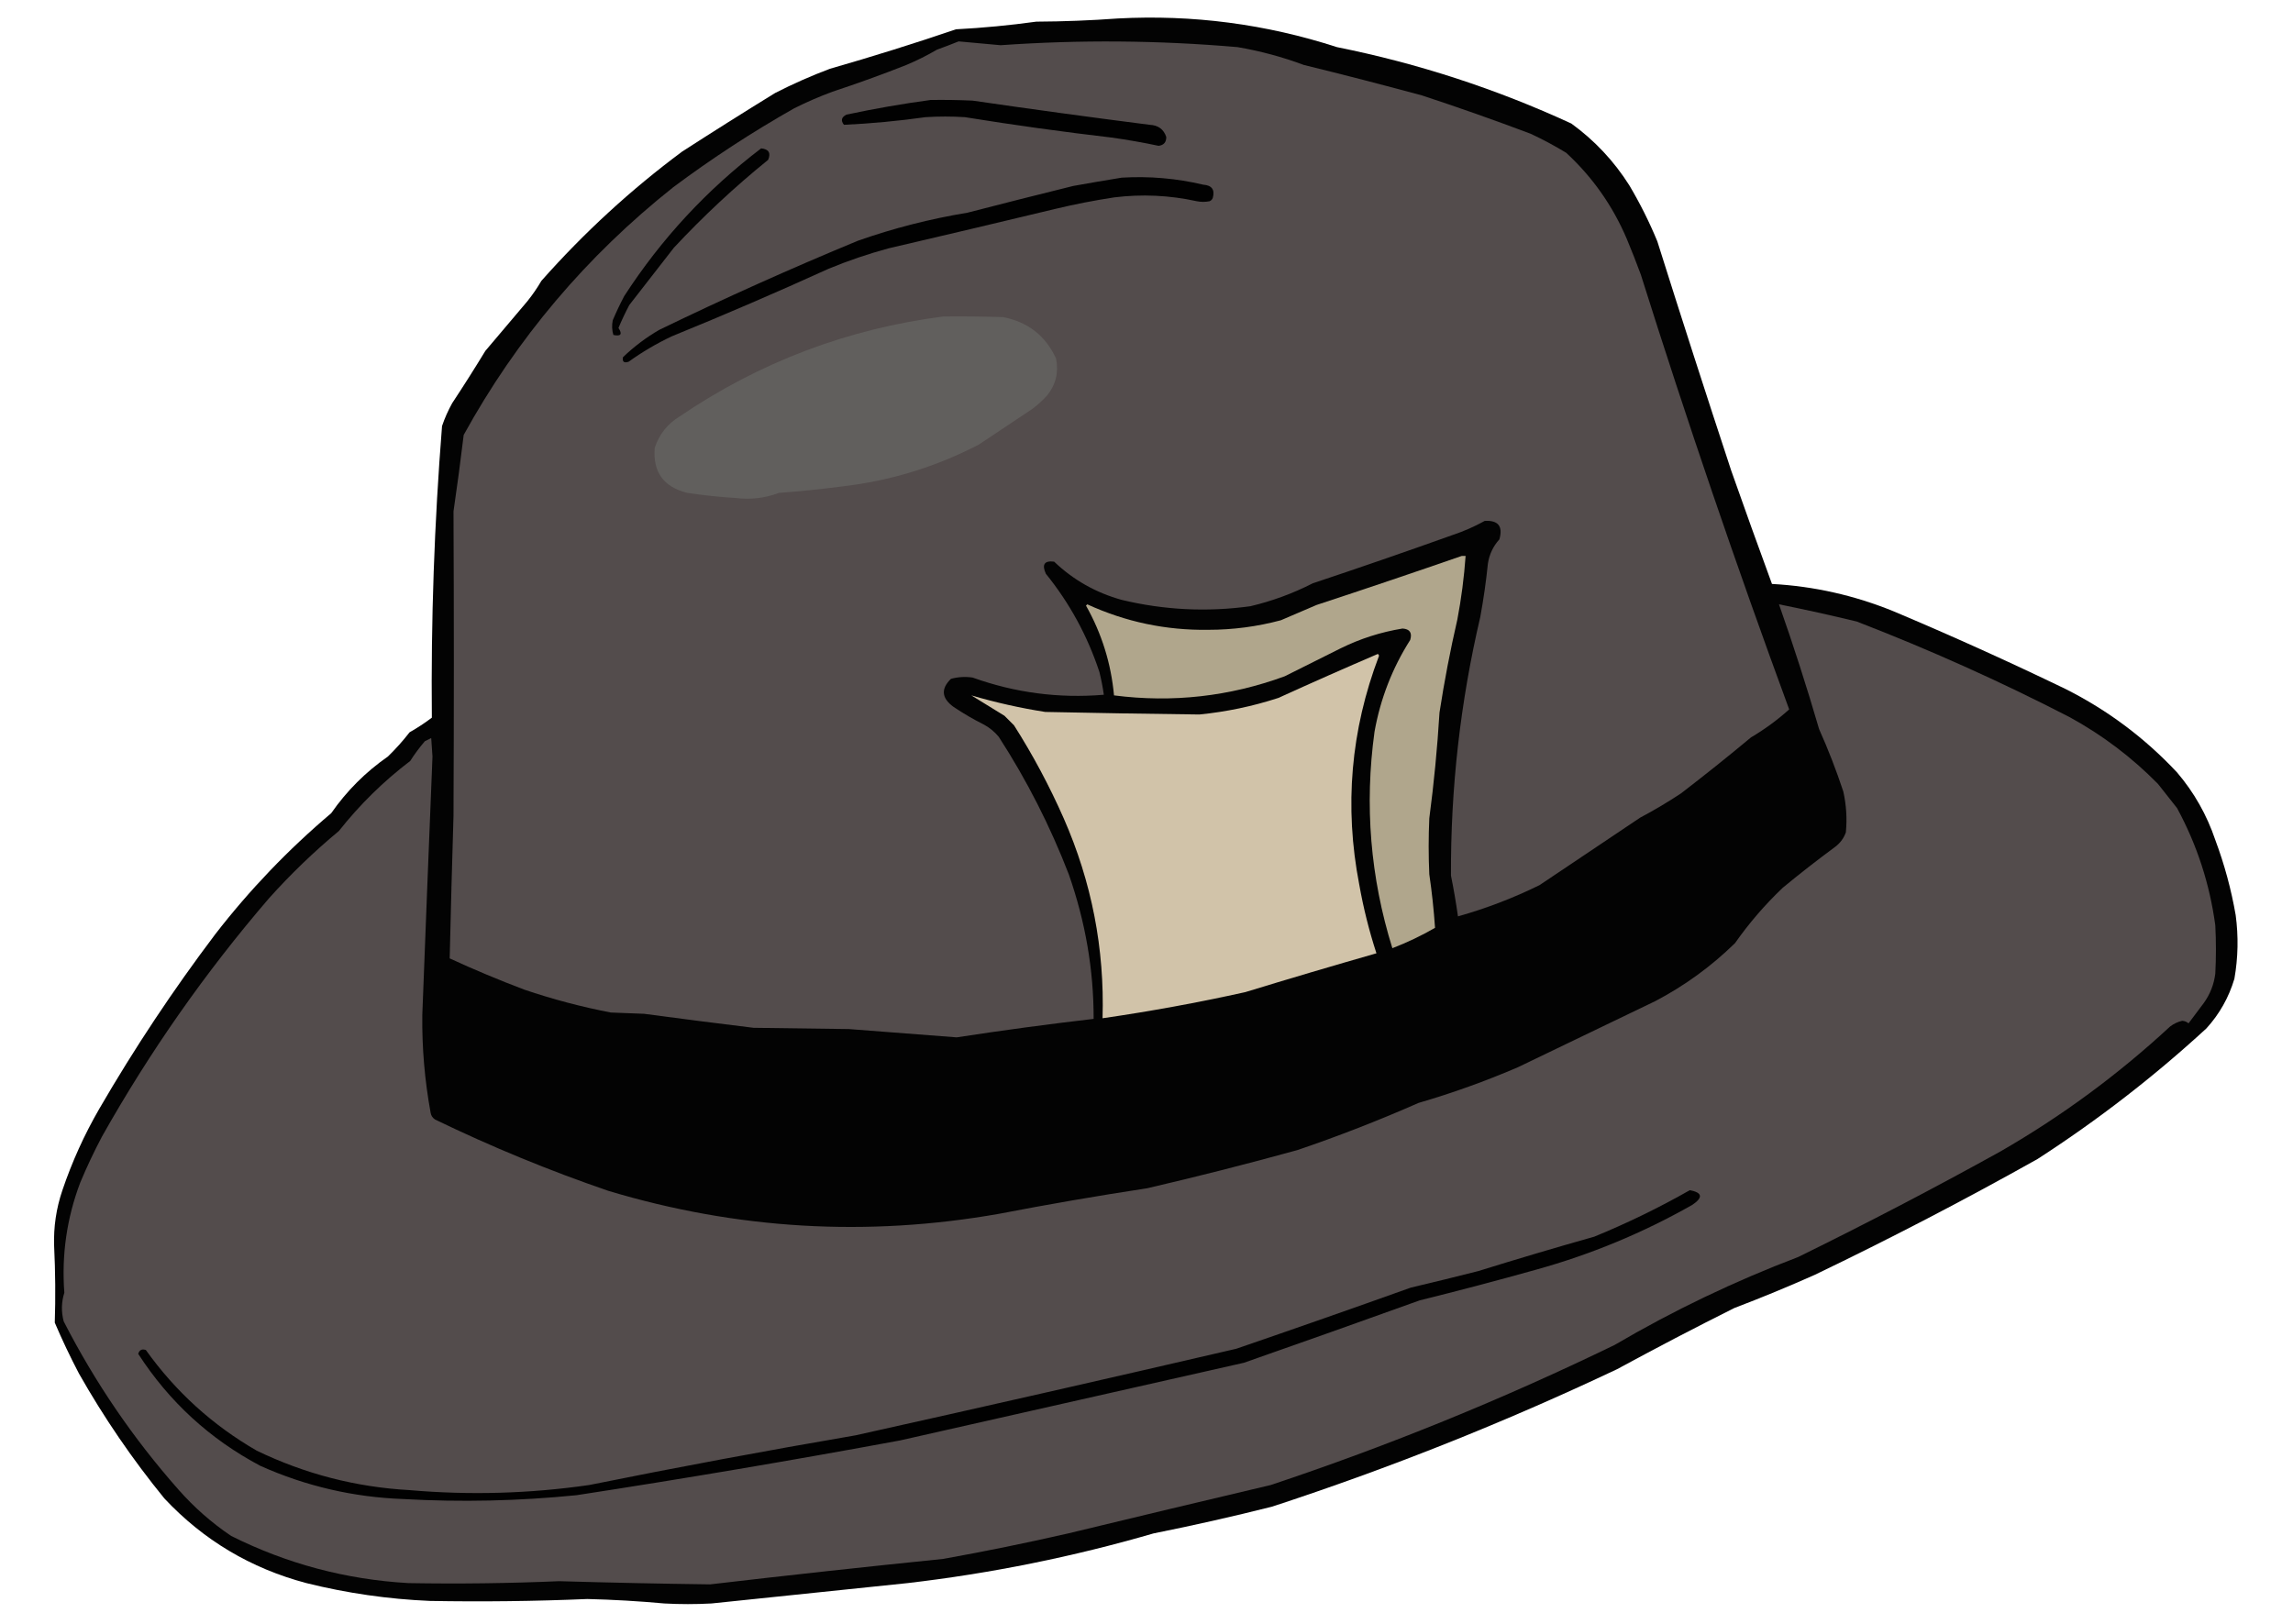 <?xml version="1.0" encoding="UTF-8"?>
<!DOCTYPE svg PUBLIC "-//W3C//DTD SVG 1.1//EN" "http://www.w3.org/Graphics/SVG/1.1/DTD/svg11.dtd">
<svg xmlns="http://www.w3.org/2000/svg" version="1.1" width="1800px" height="1275px" style="shape-rendering:geometricPrecision; text-rendering:geometricPrecision; image-rendering:optimizeQuality; fill-rule:evenodd; clip-rule:evenodd" xmlns:xlink="http://www.w3.org/1999/xlink">
<g><path style="opacity:0.988" fill="#000000" d="M 877.5,14.5 C 936.271,11.381 993.604,18.881 1049.5,37C 1113.23,49.8 1174.57,69.8 1233.5,97C 1251.8,110.295 1266.96,126.462 1279,145.5C 1287.39,159.609 1294.72,174.276 1301,189.5C 1319.92,249.602 1339.26,309.602 1359,369.5C 1369.47,399.243 1380.14,428.909 1391,458.5C 1423.88,460.28 1455.72,467.447 1486.5,480C 1532,499.17 1577,519.503 1621.5,541C 1654.51,557.6 1683.68,579.433 1709,606.5C 1722.35,622.185 1732.35,639.851 1739,659.5C 1746.17,678.674 1751.5,698.341 1755,718.5C 1757.25,735.229 1756.91,751.895 1754,768.5C 1749.6,783.214 1742.27,796.214 1732,807.5C 1690.71,845.461 1646.55,879.627 1599.5,910C 1542.24,942.134 1483.9,972.467 1424.5,1001C 1403.74,1010.25 1382.74,1018.92 1361.5,1027C 1330.52,1042.49 1299.85,1058.49 1269.5,1075C 1181.46,1116.68 1091.13,1152.68 998.5,1183C 967.677,1190.76 936.677,1197.76 905.5,1204C 842.253,1222.38 777.92,1235.38 712.5,1243C 661.163,1248.33 609.829,1253.67 558.5,1259C 546.167,1259.67 533.833,1259.67 521.5,1259C 501.373,1257.15 481.206,1255.99 461,1255.5C 419.847,1257.25 378.681,1257.75 337.5,1257C 304.684,1255.6 272.351,1250.93 240.5,1243C 196.835,1231.43 159.669,1209.26 129,1176.5C 103.931,1145.75 81.598,1113.09 62,1078.5C 55.121,1065.41 48.788,1052.08 43,1038.5C 43.641,1018.78 43.474,998.777 42.5,978.5C 41.974,963.421 44.141,948.755 49,934.5C 56.542,912.208 66.209,890.875 78,870.5C 105.603,822.943 135.936,777.277 169,733.5C 195.929,698.705 226.262,667.038 260,638.5C 272.167,621 287,606.167 304.5,594C 310.636,588.044 316.302,581.71 321.5,575C 327.59,571.54 333.423,567.706 339,563.5C 338.271,487.039 340.938,410.706 347,334.5C 349.117,328.264 351.784,322.264 355,316.5C 363.916,303.002 372.583,289.336 381,275.5C 392,262.5 403,249.5 414,236.5C 418.057,231.442 421.724,226.108 425,220.5C 458.43,182.728 495.263,148.894 535.5,119C 559.665,103.417 583.998,88.083 608.5,73C 622.481,65.843 636.814,59.509 651.5,54C 684.852,44.436 717.852,34.103 750.5,23C 771.581,21.899 792.581,19.899 813.5,17C 835.021,16.884 856.355,16.05 877.5,14.5 Z"/></g>
<g><path style="opacity:1" fill="#534c4c" d="M 752.5,32.5 C 763.505,33.434 774.505,34.434 785.5,35.5C 847.539,31.128 909.539,31.628 971.5,37C 989.26,40.03 1006.59,44.697 1023.5,51C 1054.6,58.62 1085.6,66.62 1116.5,75C 1145.06,84.409 1173.39,94.409 1201.5,105C 1211.15,109.491 1220.48,114.491 1229.5,120C 1250.13,139.083 1265.96,161.583 1277,187.5C 1280.86,196.754 1284.53,206.088 1288,215.5C 1324.15,330.295 1362.99,444.128 1404.5,557C 1395.3,565.281 1385.3,572.614 1374.5,579C 1356.46,594.047 1338.12,608.713 1319.5,623C 1309.16,629.837 1298.5,636.17 1287.5,642C 1261.17,659.667 1234.83,677.333 1208.5,695C 1187.91,705.13 1166.58,713.296 1144.5,719.5C 1142.99,708.793 1141.16,698.126 1139,687.5C 1138.7,618.927 1146.36,551.261 1162,484.5C 1164.56,470.581 1166.56,456.581 1168,442.5C 1169.13,435.236 1172.13,428.903 1177,423.5C 1179.95,413.228 1176.12,408.395 1165.5,409C 1157.5,413.444 1149.17,417.111 1140.5,420C 1103.99,433.058 1067.33,445.724 1030.5,458C 1014.88,465.976 998.55,471.976 981.5,476C 947.486,480.675 913.819,479.009 880.5,471C 860.234,465.373 842.567,455.373 827.5,441C 819.856,440.02 817.689,443.187 821,450.5C 839.618,473.501 853.618,499.168 863,527.5C 864.491,533.453 865.657,539.453 866.5,545.5C 831.201,548.463 796.868,543.963 763.5,532C 757.747,531.149 752.08,531.483 746.5,533C 738.437,540.853 739.104,548.187 748.5,555C 756.172,560.171 764.172,564.838 772.5,569C 776.916,571.412 780.749,574.578 784,578.5C 806.033,612.565 824.366,648.565 839,686.5C 852.068,723.762 858.568,761.595 858.5,800C 822.573,804.174 786.739,809.007 751,814.5C 722.832,812.379 694.665,810.212 666.5,808C 641.5,807.667 616.5,807.333 591.5,807C 562.829,803.499 534.162,799.833 505.5,796C 496.833,795.667 488.167,795.333 479.5,795C 456.415,790.562 433.748,784.562 411.5,777C 391.688,769.508 372.188,761.342 353,752.5C 353.866,715.174 354.866,677.841 356,640.5C 356.368,560.832 356.368,481.165 356,401.5C 358.93,381.535 361.596,361.535 364,341.5C 405.614,265.853 460.447,201.02 528.5,147C 558.817,124.366 590.483,103.699 623.5,85C 633.267,80.116 643.267,75.783 653.5,72C 673.049,65.557 692.383,58.557 711.5,51C 719.779,47.527 727.779,43.527 735.5,39C 741.305,36.903 746.971,34.736 752.5,32.5 Z"/></g>
<g><path style="opacity:0.999" fill="#010101" d="M 730.5,78.5 C 741.505,78.334 752.505,78.5 763.5,79C 809.776,85.743 856.109,92.076 902.5,98C 909.143,98.295 913.476,101.462 915.5,107.5C 915.592,111.658 913.592,113.991 909.5,114.5C 897.241,111.901 884.908,109.735 872.5,108C 834.039,103.506 795.706,98.172 757.5,92C 747.167,91.333 736.833,91.333 726.5,92C 705.229,94.993 683.896,96.993 662.5,98C 659.831,94.651 660.497,91.985 664.5,90C 686.49,85.299 708.49,81.465 730.5,78.5 Z"/></g>
<g><path style="opacity:0.998" fill="#020202" d="M 597.5,116.5 C 603.456,117.087 605.289,120.087 603,125.5C 576.775,146.721 552.109,169.721 529,194.5C 517.333,209.5 505.667,224.5 494,239.5C 490.894,245.379 488.06,251.379 485.5,257.5C 488.752,262.426 487.419,264.259 481.5,263C 480.374,259.256 480.207,255.423 481,251.5C 483.727,245.046 486.727,238.712 490,232.5C 519.025,187.637 554.858,148.97 597.5,116.5 Z"/></g>
<g><path style="opacity:0.999" fill="#010101" d="M 880.5,139.5 C 902.127,138.192 923.46,140.025 944.5,145C 951.33,145.488 953.83,148.988 952,155.5C 951.5,156.667 950.667,157.5 949.5,158C 946.167,158.667 942.833,158.667 939.5,158C 918.024,153.288 896.357,152.288 874.5,155C 859.04,157.359 843.707,160.359 828.5,164C 784.875,174.49 741.208,184.823 697.5,195C 681.494,199.335 665.827,204.669 650.5,211C 609.849,229.493 568.849,247.159 527.5,264C 515.508,269.658 504.175,276.325 493.5,284C 489.889,285.254 488.389,284.088 489,280.5C 497.65,272.18 507.15,265.014 517.5,259C 568.831,234.115 620.831,210.781 673.5,189C 701.525,179.16 730.192,171.827 759.5,167C 787.129,159.843 814.796,152.843 842.5,146C 855.288,143.703 867.955,141.536 880.5,139.5 Z"/></g>
<g><path style="opacity:1" fill="#615f5d" d="M 740.5,248.5 C 756.17,248.333 771.837,248.5 787.5,249C 806.982,252.836 820.816,263.669 829,281.5C 831.17,292.309 828.837,301.976 822,310.5C 818.466,314.369 814.633,317.869 810.5,321C 796.5,330.333 782.5,339.667 768.5,349C 734.547,366.658 698.547,377.658 660.5,382C 644.217,384.128 627.884,385.795 611.5,387C 600.526,391.123 589.192,392.457 577.5,391C 564.763,390.217 552.096,388.883 539.5,387C 520.827,382.344 512.327,370.511 514,351.5C 517.527,340.934 524.027,332.767 533.5,327C 596.28,284.352 665.28,258.186 740.5,248.5 Z"/></g>
<g><path style="opacity:1" fill="#b0a68c" d="M 1147.5,436.5 C 1148.5,436.5 1149.5,436.5 1150.5,436.5C 1149.31,453.285 1147.15,469.952 1144,486.5C 1138.43,510.661 1133.77,534.994 1130,559.5C 1128.32,587.252 1125.65,614.918 1122,642.5C 1121.33,657.167 1121.33,671.833 1122,686.5C 1124.05,700.463 1125.55,714.463 1126.5,728.5C 1115.81,734.683 1104.64,740.016 1093,744.5C 1075.7,688.891 1071.04,632.224 1079,574.5C 1083.64,548.581 1092.97,524.581 1107,502.5C 1108.71,496.894 1106.71,493.894 1101,493.5C 1084.06,496.258 1067.89,501.425 1052.5,509C 1037.83,516.333 1023.17,523.667 1008.5,531C 965.081,546.902 920.414,551.902 874.5,546C 872.19,520.926 864.857,497.426 852.5,475.5C 852.833,475.167 853.167,474.833 853.5,474.5C 883.625,488.325 915.292,494.992 948.5,494.5C 967.855,494.499 986.855,491.999 1005.5,487C 1014.83,483 1024.17,479 1033.5,475C 1071.71,462.431 1109.71,449.598 1147.5,436.5 Z"/></g>
<g><path style="opacity:1" fill="#534c4c" d="M 1396.5,474.5 C 1416.9,478.594 1437.23,483.094 1457.5,488C 1514.5,509.999 1570.17,534.999 1624.5,563C 1650.22,577.042 1673.38,594.542 1694,615.5C 1699,621.833 1704,628.167 1709,634.5C 1724.61,663.334 1734.61,694.001 1739,726.5C 1739.67,739.167 1739.67,751.833 1739,764.5C 1737.95,772.937 1734.95,780.604 1730,787.5C 1726,792.833 1722,798.167 1718,803.5C 1716.56,802.282 1714.9,801.615 1713,801.5C 1709.51,802.327 1706.35,803.827 1703.5,806C 1662.82,843.684 1618.49,876.351 1570.5,904C 1518.29,932.942 1465.29,960.608 1411.5,987C 1361.52,1005.99 1313.52,1028.99 1267.5,1056C 1179.91,1098.53 1089.91,1135.2 997.5,1166C 944.463,1178.51 891.463,1191.18 838.5,1204C 805.99,1211.44 773.323,1218.1 740.5,1224C 679.449,1230.21 618.449,1236.87 557.5,1244C 518,1243.49 478.5,1242.65 439,1241.5C 399.52,1243.2 360.02,1243.7 320.5,1243C 271.589,1240.19 225.256,1227.86 181.5,1206C 166.184,1195.69 152.351,1183.53 140,1169.5C 104.497,1129.32 74.497,1085.32 50,1037.5C 48.004,1029.96 48.17,1022.46 50.5,1015C 48.276,985.232 52.443,956.399 63,928.5C 68.121,916.258 73.787,904.258 80,892.5C 117.512,825.793 161.179,763.46 211,705.5C 228.066,686.433 246.399,668.766 266,652.5C 282.371,631.796 301.037,613.462 322,597.5C 325.468,592.066 329.301,586.899 333.5,582C 335.167,581.167 336.833,580.333 338.5,579.5C 338.833,584.333 339.167,589.167 339.5,594C 336.741,661.666 334.075,729.333 331.5,797C 331.212,822.713 333.379,848.213 338,873.5C 338.346,875.848 339.513,877.681 341.5,879C 385.67,900.393 431.003,919.059 477.5,935C 578.392,965.35 680.725,971.35 784.5,953C 823.044,945.558 861.711,938.891 900.5,933C 940.051,923.816 979.384,913.816 1018.5,903C 1050.72,892.053 1082.39,879.72 1113.5,866C 1140.09,858.249 1166.09,848.916 1191.5,838C 1227.53,820.651 1263.53,803.317 1299.5,786C 1322.55,773.891 1343.38,758.724 1362,740.5C 1373,724.82 1385.5,710.32 1399.5,697C 1412.88,685.952 1426.55,675.285 1440.5,665C 1444.56,661.96 1447.39,658.126 1449,653.5C 1450.03,642.718 1449.36,632.051 1447,621.5C 1441.5,604.833 1435.17,588.5 1428,572.5C 1418.39,539.515 1407.89,506.848 1396.5,474.5 Z"/></g>
<g><path style="opacity:1" fill="#d1c3a9" d="M 1081.5,513.5 C 1082.1,513.735 1082.43,514.235 1082.5,515C 1060.32,573.355 1055.15,633.188 1067,694.5C 1070.25,712.821 1074.75,730.821 1080.5,748.5C 1046.15,758.337 1011.81,768.504 977.5,779C 940.408,787.237 903.075,794.071 865.5,799.5C 867.149,744.875 856.982,692.542 835,642.5C 823.811,617.118 810.811,592.785 796,569.5C 793.5,567 791,564.5 788.5,562C 779.833,556.667 771.167,551.333 762.5,546C 781.462,551.571 800.795,555.905 820.5,559C 860.839,559.853 901.173,560.519 941.5,561C 962.644,558.911 983.311,554.577 1003.5,548C 1029.47,536.175 1055.47,524.675 1081.5,513.5 Z"/></g>
<g><path style="opacity:0.999" fill="#010101" d="M 1326.5,934.5 C 1336.39,936.386 1337.06,940.219 1328.5,946C 1289.66,968.062 1248.66,985.062 1205.5,997C 1175.29,1005.47 1144.96,1013.47 1114.5,1021C 1068.56,1037.53 1022.56,1053.87 976.5,1070C 886.5,1090.33 796.5,1110.67 706.5,1131C 622.049,1146.63 537.382,1160.96 452.5,1174C 407.243,1178.54 361.91,1179.54 316.5,1177C 277.442,1175.57 240.108,1166.9 204.5,1151C 164.877,1130.05 132.877,1100.71 108.5,1063C 109.447,1059.93 111.447,1058.93 114.5,1060C 137.859,1092.7 166.859,1119.03 201.5,1139C 239.382,1157.31 279.382,1167.65 321.5,1170C 368.65,1174.09 415.65,1172.76 462.5,1166C 531.981,1151.97 601.648,1138.97 671.5,1127C 771.274,1104.81 870.94,1082.14 970.5,1059C 1016.26,1043.29 1061.93,1027.29 1107.5,1011C 1125.2,1006.82 1142.87,1002.49 1160.5,998C 1190.72,988.593 1221.05,979.593 1251.5,971C 1277.36,960.404 1302.36,948.237 1326.5,934.5 Z"/></g>
</svg>
